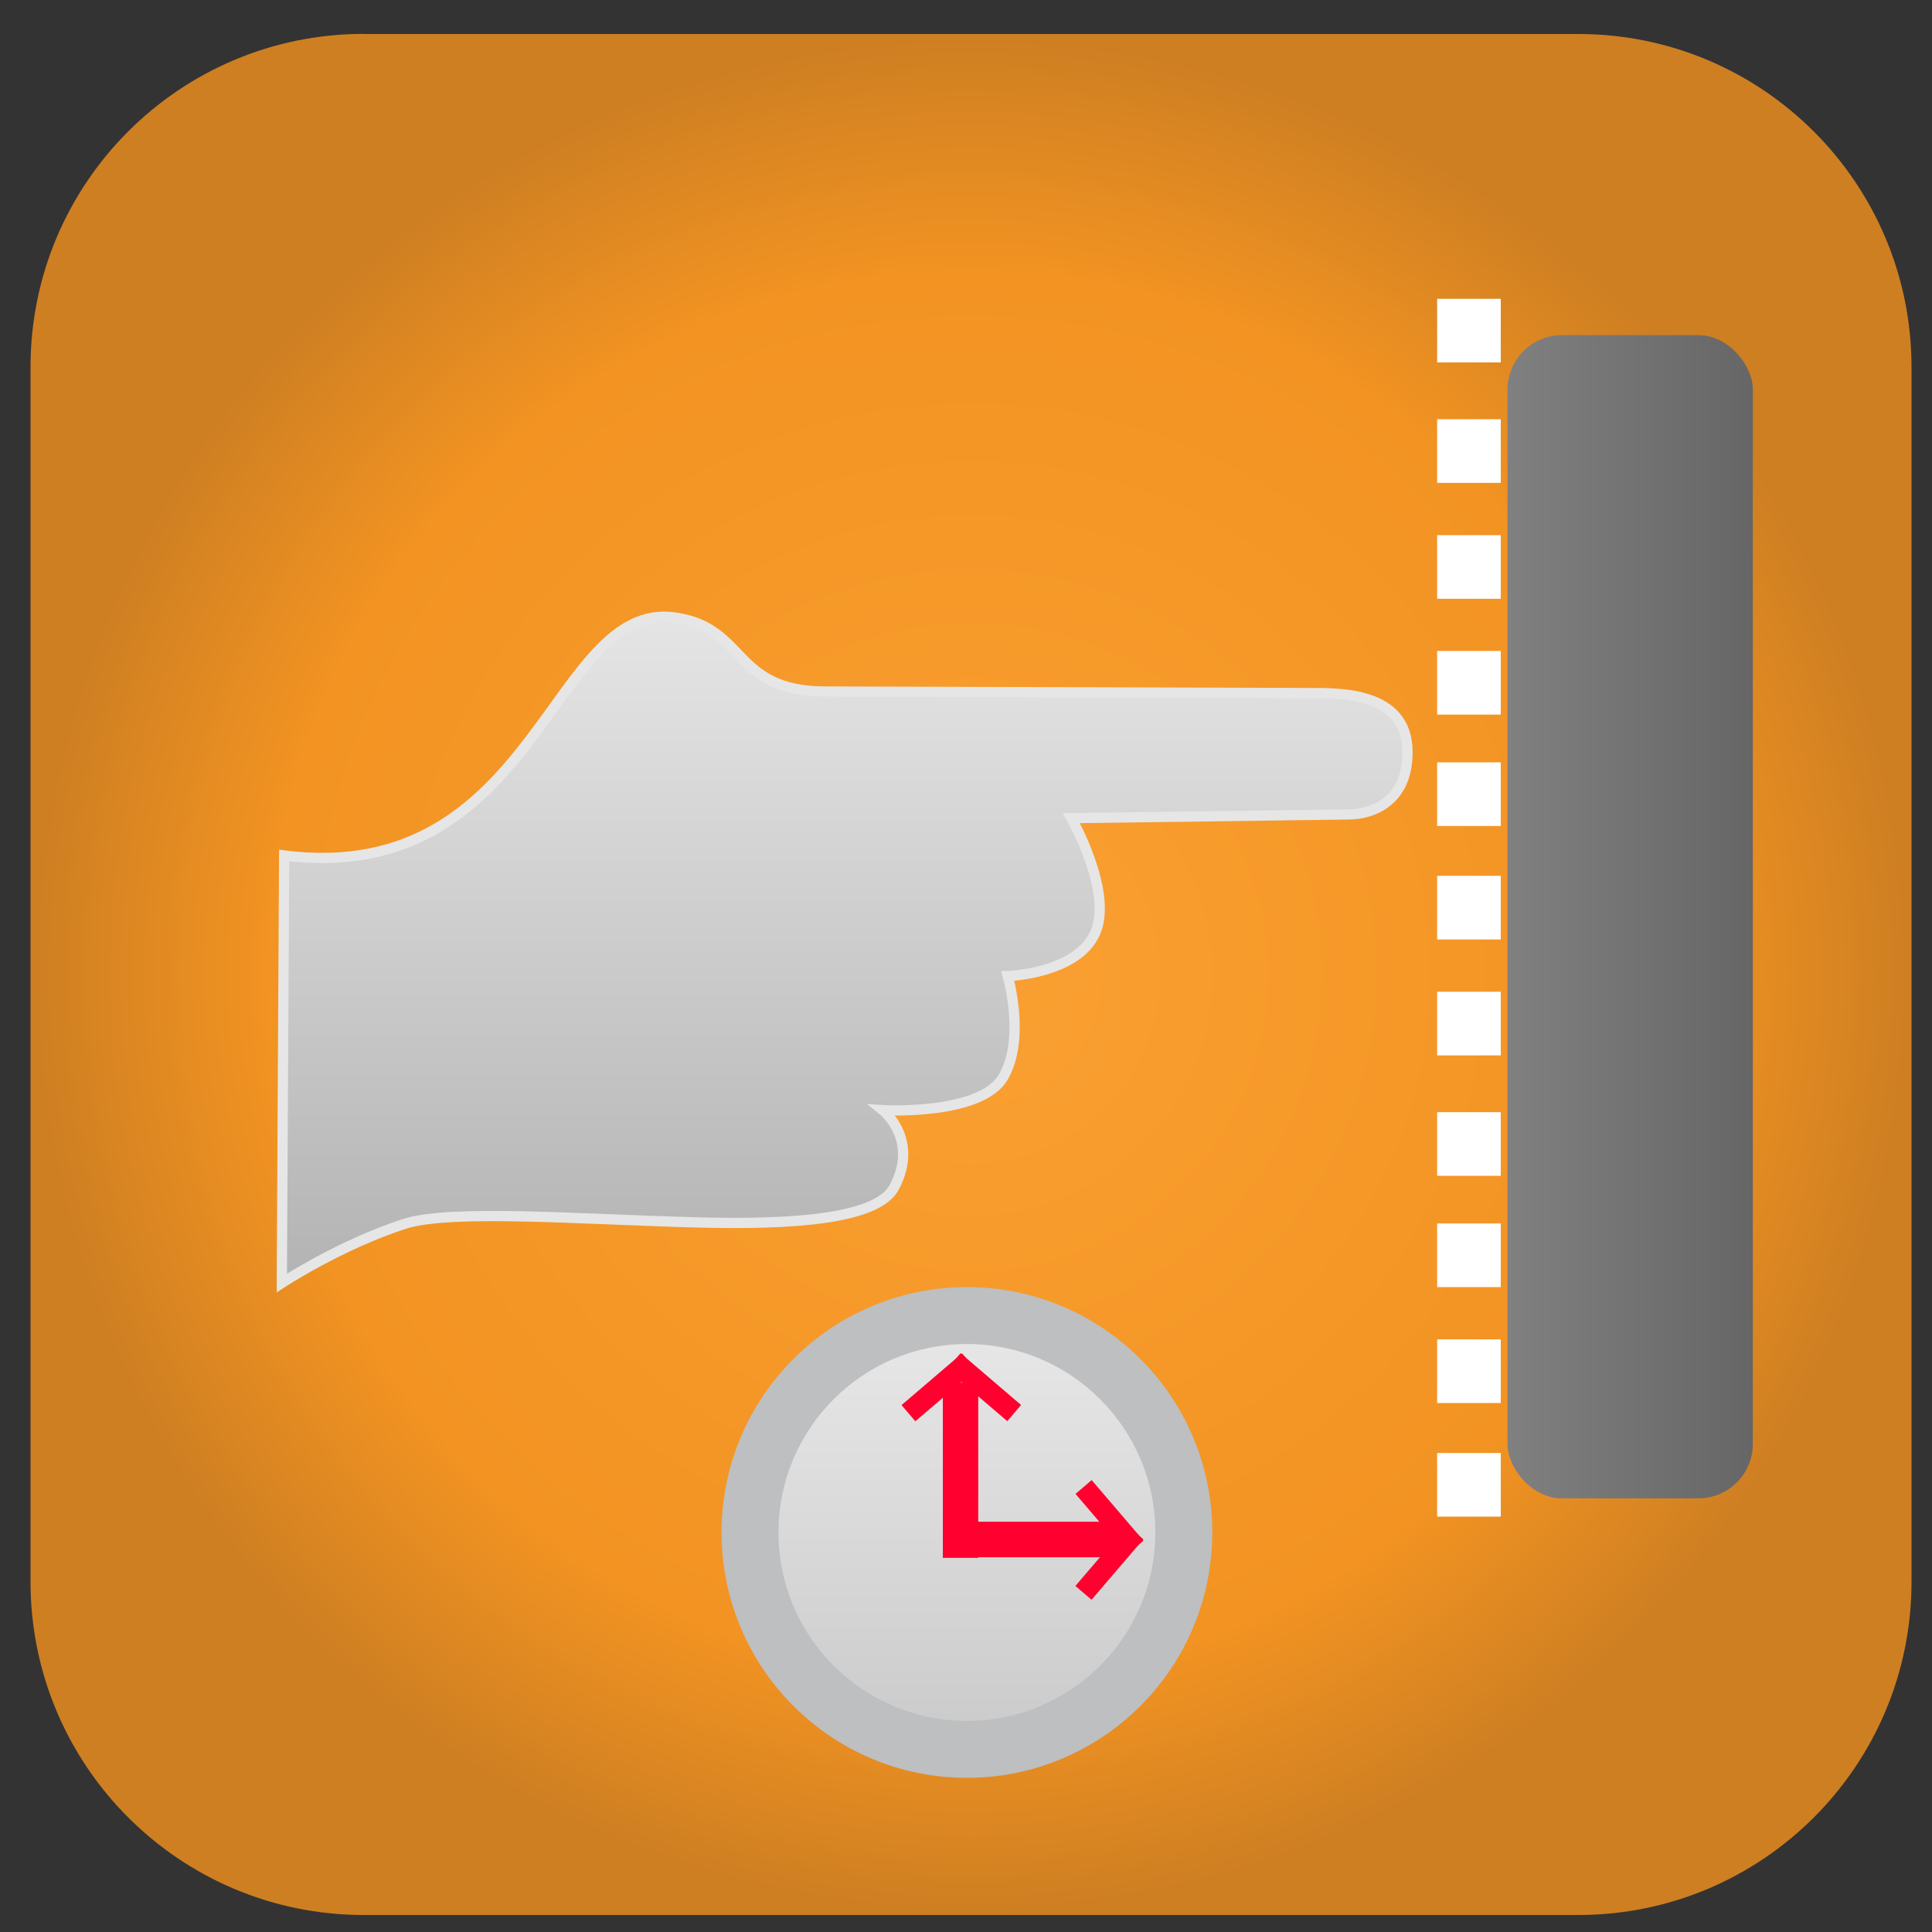 <?xml version="1.0" encoding="UTF-8"?>
<!DOCTYPE svg PUBLIC "-//W3C//DTD SVG 1.1//EN" "http://www.w3.org/Graphics/SVG/1.1/DTD/svg11.dtd">
<!-- Creator: CorelDRAW X6 -->
<svg xmlns="http://www.w3.org/2000/svg" xml:space="preserve" width="150px" height="150px" version="1.1" style="shape-rendering:geometricPrecision; text-rendering:geometricPrecision; image-rendering:optimizeQuality; fill-rule:evenodd; clip-rule:evenodd"
viewBox="0 0 15000 15000"
 xmlns:xlink="http://www.w3.org/1999/xlink">
 <rect x="0" y="0" width="15000" height="15000" fill="#333333" stroke="none"/>
 <defs>
  <style type="text/css">
   <![CDATA[
    .str1 {stroke:#E6E6E6;stroke-width:79.375}
    .str0 {stroke:#FF002F;stroke-width:165.1}
    .fil4 {fill:none}
    .fil1 {fill:#BDBFC1}
    .fil3 {fill:#FF002F}
    .fil7 {fill:white}
    .fil6 {fill:url(#id0)}
    .fil5 {fill:url(#id1)}
    .fil2 {fill:url(#id2)}
    .fil0 {fill:url(#id3)}
   ]]>
  </style>
  <linearGradient id="id0" gradientUnits="userSpaceOnUse" x1="11704.3" y1="7117.93" x2="13609.3" y2="7117.93">
   <stop offset="0" style="stop-color:gray"/>
   <stop offset="1" style="stop-color:#666666"/>
  </linearGradient>
  <linearGradient id="id1" gradientUnits="userSpaceOnUse" x1="6558.05" y1="9957.73" x2="6558.05" y2="4658.76">
   <stop offset="0" style="stop-color:#B3B3B3"/>
   <stop offset="1" style="stop-color:#E6E6E6"/>
  </linearGradient>
  <linearGradient id="id2" gradientUnits="userSpaceOnUse" x1="7507.27" y1="13361" x2="7507.27" y2="10434.3">
   <stop offset="0" style="stop-color:#CCCCCC"/>
   <stop offset="1" style="stop-color:#E6E6E6"/>
  </linearGradient>
  <radialGradient id="id3" gradientUnits="objectBoundingBox" cx="50%" cy="50%" r="50%" fx="50%" fy="50%">
   <stop offset="0" style="stop-color:#FAA032"/>
   <stop offset="0.749" style="stop-color:#F29322"/>
   <stop offset="1" style="stop-color:#CE7F22"/>
  </radialGradient>
 </defs>
 <g id="Layer_x0020_1">
  <path class="fil0" d="M2824 264l9430 0c1429,0 2587,1159 2587,2587l0 9430c0,1429 -1159,2587 -2587,2587l-9430 0c-1429,0 -2587,-1159 -2587,-2588l0 -9430c0,-1429 1159,-2587 2588,-2587z"/>
  <g id="часы">
   <circle class="fil1" cx="7507" cy="11898" r="1905"/>
   <circle class="fil2" cx="7507" cy="11898" r="1463"/>
   <rect class="fil3" x="7320" y="10735" width="275" height="1360"/>
   <rect class="fil3" transform="matrix(3.86591E-014 1.301 -1.259 2.97294E-014 8684.7 11814.7)" width="212" height="1080"/>
   <line class="fil4 str0" x1="7053" y1="10972" x2="7523" y2= "10570" />
   <line class="fil4 str0" x1="7874" y1="10971" x2="7404" y2= "10569" />
   <line class="fil4 str0" x1="8413" y1="11545" x2="8815" y2= "12015" />
   <line class="fil4 str0" x1="8412" y1="12367" x2="8814" y2= "11897" />
  </g>
  <path class="fil5 str1" d="M2188 9958l18 -3316c1972,247 2073,-1983 3033,-1848 561,79 442,572 1165,575l3766 12c218,1 758,-17 758,459 0,378 -266,480 -450,483l-2160 29c0,0 326,573 185,891 -141,318 -679,335 -679,335 0,0 141,485 -35,785 -176,300 -935,256 -935,256 0,0 287,229 88,600 -136,254 -827,290 -1526,272 -909,-24 -1918,-104 -2275,11 -499,161 -953,459 -953,459z"/>
  <rect class="fil6" x="11704" y="2602" width="1905" height="9031" rx="423" ry="423"/>
  <rect class="fil7" x="11158" y="2320" width="494" height="494"/>
  <rect class="fil7" x="11158" y="3255" width="494" height="494"/>
  <rect class="fil7" x="11158" y="4155" width="494" height="494"/>
  <rect class="fil7" x="11158" y="5054" width="494" height="494"/>
  <rect class="fil7" x="11158" y="5919" width="494" height="494"/>
  <rect class="fil7" x="11158" y="6800" width="494" height="494"/>
  <rect class="fil7" x="11158" y="7700" width="494" height="494"/>
  <rect class="fil7" x="11158" y="8635" width="494" height="494"/>
  <rect class="fil7" x="11158" y="9499" width="494" height="494"/>
  <rect class="fil7" x="11158" y="10399" width="494" height="494"/>
  <rect class="fil7" x="11158" y="11281" width="494" height="494"/>
 </g>
</svg>
